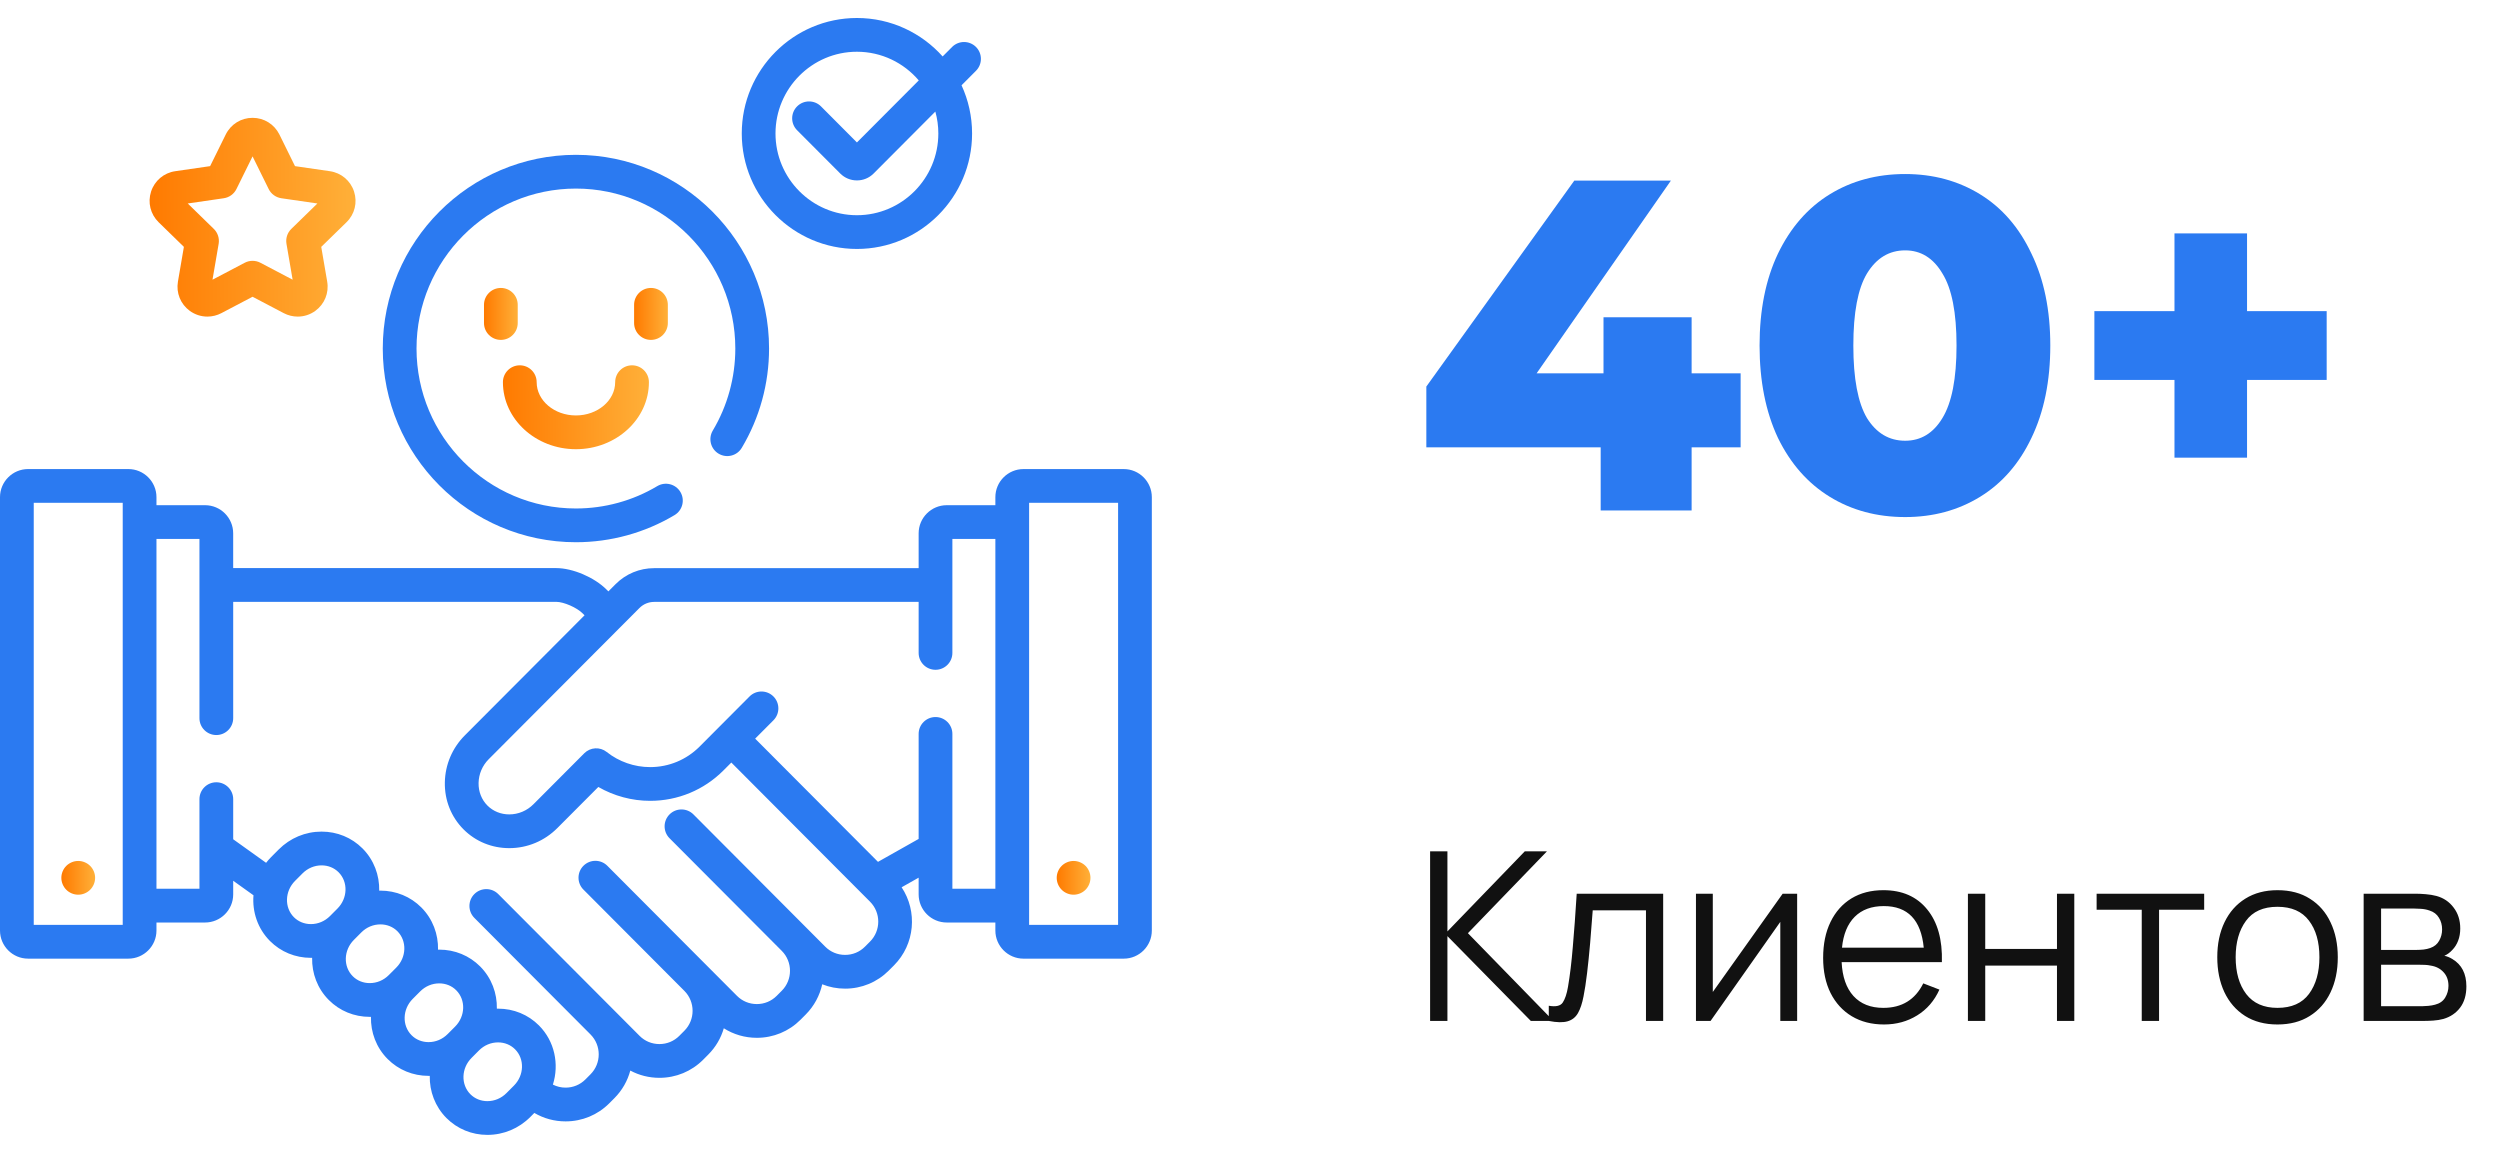 <svg width="191" height="88" viewBox="0 0 191 88" fill="none" xmlns="http://www.w3.org/2000/svg">
<path d="M5.978 68.355C6.316 68.355 6.648 68.218 6.888 67.977C7.13 67.736 7.267 67.404 7.267 67.066C7.267 66.726 7.13 66.394 6.888 66.153C6.648 65.915 6.316 65.777 5.978 65.777C5.638 65.777 5.306 65.915 5.065 66.153C4.826 66.394 4.687 66.726 4.687 67.066C4.687 67.404 4.826 67.736 5.065 67.977C5.306 68.218 5.638 68.355 5.978 68.355Z" fill="url(#paint0_linear)"/>
<path d="M85.852 35.837H78.194C77.01 35.837 76.046 36.8 76.046 37.985V38.597H72.332C71.147 38.597 70.184 39.561 70.184 40.746V43.407H49.98C48.864 43.407 47.814 43.843 47.025 44.635L46.479 45.182L46.342 45.045C45.41 44.11 43.758 43.404 42.497 43.402H17.815V40.745C17.815 39.561 16.852 38.597 15.667 38.597H11.954V37.984C11.954 36.8 10.99 35.836 9.806 35.836H2.148C0.963 35.836 0 36.8 0 37.984V71.092C0 72.276 0.963 73.24 2.148 73.24H9.806C10.99 73.24 11.954 72.277 11.954 71.092V70.48H15.668C16.852 70.48 17.816 69.515 17.816 68.331V67.29L19.366 68.399C19.265 69.662 19.683 70.945 20.629 71.895C21.455 72.723 22.564 73.179 23.753 73.179C23.784 73.179 23.815 73.177 23.846 73.177C23.821 74.351 24.244 75.522 25.124 76.403C25.949 77.232 27.058 77.688 28.247 77.688C28.278 77.688 28.309 77.686 28.341 77.686C28.315 78.859 28.739 80.031 29.618 80.912C30.443 81.74 31.552 82.196 32.742 82.196C32.772 82.196 32.803 82.195 32.834 82.194C32.809 83.368 33.234 84.539 34.112 85.421C34.938 86.248 36.047 86.705 37.236 86.705C38.472 86.705 39.638 86.218 40.519 85.334L40.823 85.028C41.539 85.449 42.356 85.674 43.21 85.674C44.475 85.674 45.661 85.182 46.55 84.291L46.941 83.899C47.544 83.294 47.948 82.564 48.155 81.792C48.831 82.154 49.591 82.346 50.381 82.346C51.645 82.346 52.831 81.854 53.72 80.963L54.111 80.57C54.689 79.991 55.085 79.297 55.299 78.56C56.046 79.034 56.913 79.289 57.822 79.289C59.087 79.289 60.273 78.798 61.162 77.906L61.552 77.514C62.209 76.855 62.63 76.049 62.818 75.199C63.366 75.418 63.956 75.532 64.565 75.532C65.83 75.532 67.016 75.041 67.905 74.149L68.296 73.758C69.911 72.138 70.107 69.625 68.884 67.788L70.184 67.054V68.331C70.184 69.516 71.147 70.48 72.332 70.48H76.046V71.093C76.046 72.277 77.01 73.241 78.194 73.241H85.852C87.037 73.241 88 72.277 88 71.093V37.985C88 36.8 87.037 35.837 85.852 35.837V35.837ZM9.376 70.662H2.578V38.415H9.376V70.662ZM23.753 70.601C23.254 70.601 22.794 70.414 22.455 70.075C21.716 69.333 21.755 68.089 22.542 67.299L23.113 66.726C23.507 66.332 24.024 66.114 24.57 66.114C25.069 66.114 25.529 66.301 25.868 66.64C26.607 67.381 26.568 68.626 25.781 69.415L25.21 69.988C24.817 70.383 24.299 70.601 23.753 70.601ZM28.247 75.109C27.748 75.109 27.288 74.923 26.95 74.583C26.21 73.843 26.249 72.597 27.036 71.808L27.607 71.235C28.001 70.84 28.519 70.623 29.065 70.623C29.564 70.623 30.024 70.809 30.362 71.147C31.101 71.889 31.062 73.134 30.276 73.924L29.704 74.496C29.311 74.892 28.793 75.109 28.247 75.109V75.109ZM32.742 79.618C32.243 79.618 31.781 79.431 31.444 79.092C30.705 78.351 30.744 77.106 31.53 76.317C31.53 76.317 31.53 76.317 31.53 76.317L32.102 75.743C32.102 75.743 32.102 75.743 32.102 75.743C32.496 75.348 33.013 75.13 33.559 75.13C34.057 75.13 34.519 75.317 34.856 75.657C35.596 76.398 35.557 77.642 34.77 78.432L34.198 79.005C33.805 79.4 33.287 79.618 32.742 79.618V79.618ZM38.693 83.514C38.299 83.909 37.782 84.127 37.236 84.127C36.737 84.127 36.276 83.94 35.938 83.6C35.2 82.859 35.238 81.614 36.025 80.826L36.596 80.252C36.99 79.857 37.508 79.639 38.053 79.639C38.552 79.639 39.013 79.826 39.351 80.166C40.09 80.907 40.051 82.152 39.265 82.94L38.693 83.514ZM66.47 71.937L66.079 72.329C65.678 72.732 65.14 72.954 64.565 72.954C63.991 72.954 63.453 72.732 63.052 72.329L52.978 62.221C52.476 61.717 51.659 61.715 51.155 62.218C50.651 62.72 50.649 63.537 51.152 64.041L59.727 72.645C60.565 73.486 60.565 74.854 59.727 75.694L59.336 76.086C58.934 76.489 58.397 76.711 57.822 76.711C57.248 76.711 56.71 76.489 56.309 76.086L46.4 66.146C45.898 65.642 45.082 65.641 44.577 66.144C44.073 66.646 44.072 67.462 44.575 67.966L52.242 75.659L52.285 75.701C53.123 76.542 53.123 77.91 52.285 78.75L51.895 79.142C51.493 79.545 50.955 79.767 50.381 79.767C49.806 79.767 49.268 79.545 48.867 79.142L38.067 68.308C37.564 67.803 36.748 67.802 36.243 68.304C35.739 68.807 35.739 69.623 36.241 70.127L45.114 79.03C45.952 79.87 45.952 81.238 45.114 82.078L44.724 82.47C44.322 82.873 43.785 83.095 43.21 83.095C42.867 83.095 42.537 83.014 42.241 82.864C42.732 81.306 42.381 79.553 41.177 78.345C40.352 77.517 39.242 77.061 38.053 77.061C38.022 77.061 37.991 77.062 37.96 77.063C37.986 75.889 37.561 74.718 36.683 73.836C35.857 73.008 34.748 72.552 33.559 72.552C33.528 72.552 33.497 72.554 33.466 72.554C33.491 71.38 33.067 70.209 32.188 69.327C31.363 68.5 30.253 68.044 29.065 68.044C29.033 68.044 29.003 68.045 28.972 68.046C28.997 66.871 28.573 65.701 27.694 64.819C26.868 63.991 25.759 63.535 24.57 63.535C23.334 63.535 22.169 64.021 21.287 64.906L20.716 65.479C20.576 65.619 20.448 65.766 20.33 65.919L17.816 64.12V61.055C17.816 60.344 17.238 59.766 16.527 59.766C15.815 59.766 15.238 60.344 15.238 61.055V67.901H11.954V41.175H15.238V54.868C15.238 55.58 15.815 56.157 16.527 56.157C17.238 56.157 17.816 55.58 17.816 54.868V45.981H42.495C43.071 45.981 44.072 46.419 44.516 46.865L44.659 47.008L35.514 56.182C34.554 57.144 34.012 58.419 33.986 59.77C33.96 61.138 34.468 62.414 35.414 63.364C36.337 64.289 37.577 64.798 38.906 64.798C40.291 64.798 41.597 64.252 42.584 63.261L45.712 60.124C46.909 60.813 48.279 61.184 49.67 61.184C51.789 61.184 53.781 60.357 55.279 58.854L55.873 58.258L66.47 68.888C67.308 69.729 67.308 71.097 66.47 71.937V71.937ZM72.762 67.901V56.071C72.762 55.359 72.185 54.782 71.473 54.782C70.761 54.782 70.184 55.359 70.184 56.071V64.094L67.078 65.846L57.694 56.432L59.091 55.03C59.594 54.526 59.592 53.71 59.088 53.207C58.584 52.705 57.767 52.706 57.265 53.21L53.453 57.035C52.443 58.048 51.099 58.607 49.67 58.607C48.469 58.607 47.291 58.197 46.352 57.451C45.839 57.043 45.101 57.086 44.638 57.55L40.758 61.442C40.258 61.944 39.6 62.22 38.906 62.22C38.266 62.22 37.675 61.98 37.24 61.544C36.791 61.093 36.551 60.48 36.563 59.819C36.577 59.136 36.852 58.49 37.34 58.001L48.851 46.455C49.152 46.152 49.554 45.985 49.98 45.985H70.184V49.883C70.184 50.596 70.761 51.172 71.473 51.172C72.185 51.172 72.762 50.596 72.762 49.883V41.175H76.046V67.901H72.762ZM85.422 70.662H78.624V38.415H85.422V70.662Z" fill="#2B7AF1"/>
<path d="M82.024 68.355C82.362 68.355 82.694 68.218 82.935 67.977C83.174 67.736 83.311 67.404 83.311 67.066C83.311 66.726 83.174 66.394 82.935 66.153C82.694 65.915 82.362 65.777 82.024 65.777C81.684 65.777 81.352 65.915 81.112 66.153C80.871 66.394 80.733 66.726 80.733 67.066C80.733 67.404 80.871 67.736 81.112 67.977C81.352 68.218 81.684 68.355 82.024 68.355Z" fill="url(#paint1_linear)"/>
<path d="M44 41.426C46.658 41.426 49.264 40.709 51.535 39.354C52.147 38.989 52.347 38.198 51.982 37.586C51.617 36.975 50.826 36.775 50.214 37.14C48.342 38.258 46.193 38.848 44 38.848C37.285 38.848 31.822 33.367 31.822 26.628C31.822 19.89 37.285 14.407 44 14.407C50.714 14.407 56.178 19.89 56.178 26.628C56.178 28.841 55.582 31.008 54.457 32.895C54.092 33.506 54.292 34.298 54.903 34.662C55.515 35.027 56.306 34.827 56.67 34.216C58.035 31.929 58.756 29.305 58.756 26.628C58.756 18.468 52.136 11.829 44 11.829C35.863 11.829 29.244 18.468 29.244 26.628C29.244 34.788 35.863 41.426 44 41.426Z" fill="#2B7AF1"/>
<path d="M39.555 24.679V23.288C39.555 22.577 38.978 21.999 38.266 21.999C37.554 21.999 36.977 22.577 36.977 23.288V24.679C36.977 25.391 37.554 25.968 38.266 25.968C38.978 25.968 39.555 25.391 39.555 24.679Z" fill="url(#paint2_linear)"/>
<path d="M51.023 24.679V23.288C51.023 22.577 50.446 21.999 49.734 21.999C49.022 21.999 48.445 22.577 48.445 23.288V24.679C48.445 25.391 49.022 25.968 49.734 25.968C50.446 25.968 51.023 25.391 51.023 24.679Z" fill="url(#paint3_linear)"/>
<path d="M44 34.319C47.075 34.319 49.577 32.022 49.577 29.198C49.577 28.487 49 27.91 48.288 27.91C47.577 27.91 46.999 28.487 46.999 29.198C46.999 30.6 45.654 31.74 44 31.74C42.346 31.74 41.001 30.6 41.001 29.198C41.001 28.487 40.424 27.91 39.712 27.91C39 27.91 38.423 28.487 38.423 29.198C38.423 32.022 40.924 34.319 44 34.319V34.319Z" fill="url(#paint4_linear)"/>
<path d="M65.469 19.02C70.321 19.02 74.267 15.063 74.267 10.198C74.267 8.884 73.978 7.638 73.462 6.516L74.565 5.409C75.068 4.905 75.067 4.089 74.563 3.586C74.058 3.084 73.242 3.085 72.74 3.589L72.018 4.313C70.406 2.511 68.068 1.375 65.469 1.375C60.618 1.375 56.671 5.333 56.671 10.197C56.671 15.062 60.617 19.02 65.469 19.02V19.02ZM65.469 3.953C67.358 3.953 69.052 4.804 70.194 6.143L65.469 10.883L62.724 8.128C62.221 7.624 61.405 7.624 60.901 8.126C60.396 8.628 60.395 9.444 60.897 9.949L64.192 13.254C64.533 13.596 64.986 13.784 65.469 13.784C65.952 13.784 66.405 13.596 66.746 13.254L71.46 8.524C71.609 9.057 71.689 9.618 71.689 10.198C71.689 13.641 68.899 16.442 65.469 16.442C62.039 16.442 59.248 13.641 59.248 10.198C59.249 6.755 62.039 3.953 65.469 3.953V3.953Z" fill="#2B7AF1"/>
<path d="M14.049 18.86L13.594 21.515C13.446 22.379 13.794 23.236 14.503 23.752C14.897 24.037 15.361 24.188 15.847 24.188C16.216 24.188 16.584 24.097 16.911 23.925L19.296 22.672L21.68 23.925C22.007 24.097 22.375 24.188 22.744 24.188C23.23 24.188 23.695 24.038 24.088 23.752C24.797 23.236 25.146 22.379 24.998 21.515L24.543 18.861L26.472 16.98C27.1 16.368 27.321 15.47 27.05 14.636C26.779 13.802 26.072 13.206 25.204 13.08L22.538 12.693L21.347 10.276C20.959 9.491 20.172 9.002 19.296 9.002C18.419 9.002 17.634 9.491 17.246 10.277L16.053 12.693L13.387 13.08C12.52 13.206 11.813 13.802 11.542 14.636C11.271 15.47 11.493 16.368 12.12 16.98L14.049 18.86ZM17.095 15.146C17.514 15.085 17.878 14.822 18.065 14.441L19.296 11.947L20.526 14.441C20.714 14.822 21.077 15.085 21.497 15.146L24.249 15.546L22.258 17.487C21.953 17.783 21.815 18.21 21.887 18.628L22.357 21.369L19.896 20.075C19.708 19.976 19.502 19.927 19.296 19.927C19.09 19.927 18.884 19.976 18.696 20.075L16.235 21.369L16.705 18.628C16.776 18.21 16.638 17.783 16.334 17.487L14.343 15.546L17.095 15.146Z" fill="url(#paint5_linear)"/>
<path d="M132.984 34.176H129.24V39H122.292V34.176H108.972V29.532L120.276 13.8H127.656L117.396 28.524H122.508V24.24H129.24V28.524H132.984V34.176ZM145.555 39.504C143.395 39.504 141.475 38.988 139.795 37.956C138.115 36.924 136.795 35.424 135.835 33.456C134.899 31.464 134.431 29.112 134.431 26.4C134.431 23.688 134.899 21.348 135.835 19.38C136.795 17.388 138.115 15.876 139.795 14.844C141.475 13.812 143.395 13.296 145.555 13.296C147.691 13.296 149.599 13.812 151.279 14.844C152.959 15.876 154.267 17.388 155.203 19.38C156.163 21.348 156.643 23.688 156.643 26.4C156.643 29.112 156.163 31.464 155.203 33.456C154.267 35.424 152.959 36.924 151.279 37.956C149.599 38.988 147.691 39.504 145.555 39.504ZM145.555 33.672C146.755 33.672 147.703 33.096 148.399 31.944C149.119 30.768 149.479 28.92 149.479 26.4C149.479 23.88 149.119 22.044 148.399 20.892C147.703 19.716 146.755 19.128 145.555 19.128C144.331 19.128 143.359 19.716 142.639 20.892C141.943 22.044 141.595 23.88 141.595 26.4C141.595 28.92 141.943 30.768 142.639 31.944C143.359 33.096 144.331 33.672 145.555 33.672ZM177.758 29.028H171.674V34.968H166.13V29.028H160.01V23.772H166.13V17.832H171.674V23.772H177.758V29.028Z" fill="#2B7AF1"/>
<path d="M109.26 78H110.583V71.52L116.955 78H118.683L112.149 71.295L118.188 65.04H116.496L110.583 71.16V65.04H109.26V78ZM118.327 78C118.939 78.12 119.419 78.129 119.767 78.027C120.115 77.925 120.379 77.715 120.559 77.397C120.739 77.079 120.88 76.653 120.982 76.119C121.078 75.645 121.168 75.057 121.252 74.355C121.336 73.653 121.414 72.888 121.486 72.06C121.558 71.232 121.624 70.395 121.684 69.549H125.752V78H127.066V68.28H120.46C120.364 69.822 120.265 71.175 120.163 72.339C120.067 73.503 119.944 74.523 119.794 75.399C119.704 75.927 119.572 76.323 119.398 76.587C119.23 76.851 118.873 76.935 118.327 76.839V78ZM137.302 68.28H136.195L130.858 75.786V68.28H129.571V78H130.687L136.015 70.431V78H137.302V68.28ZM143.941 78.27C144.883 78.27 145.726 78.039 146.47 77.577C147.22 77.115 147.787 76.458 148.171 75.606L146.938 75.129C146.32 76.377 145.303 77.001 143.887 77.001C142.915 77.001 142.153 76.698 141.601 76.092C141.055 75.486 140.755 74.625 140.701 73.509H148.36C148.408 71.793 148.033 70.449 147.235 69.477C146.443 68.499 145.327 68.01 143.887 68.01C142.951 68.01 142.138 68.22 141.448 68.64C140.764 69.06 140.233 69.657 139.855 70.431C139.477 71.205 139.288 72.123 139.288 73.185C139.288 74.211 139.477 75.105 139.855 75.867C140.239 76.629 140.779 77.22 141.475 77.64C142.177 78.06 142.999 78.27 143.941 78.27ZM143.923 69.225C145.753 69.225 146.77 70.284 146.974 72.402H140.728C140.83 71.376 141.154 70.59 141.7 70.044C142.246 69.498 142.987 69.225 143.923 69.225ZM150.349 78H151.672V73.77H157.153V78H158.476V68.28H157.153V72.501H151.672V68.28H150.349V78ZM163.629 78H164.952V69.504H168.399V68.28H160.182V69.504H163.629V78ZM173.999 78.27C174.959 78.27 175.781 78.054 176.465 77.622C177.155 77.19 177.683 76.59 178.049 75.822C178.421 75.048 178.607 74.151 178.607 73.131C178.607 72.129 178.424 71.244 178.058 70.476C177.698 69.702 177.173 69.099 176.483 68.667C175.799 68.229 174.971 68.01 173.999 68.01C173.051 68.01 172.232 68.226 171.542 68.658C170.858 69.084 170.33 69.681 169.958 70.449C169.586 71.217 169.4 72.111 169.4 73.131C169.4 74.133 169.58 75.021 169.94 75.795C170.306 76.569 170.831 77.175 171.515 77.613C172.205 78.051 173.033 78.27 173.999 78.27ZM173.999 77.001C172.949 77.001 172.154 76.65 171.614 75.948C171.074 75.24 170.804 74.301 170.804 73.131C170.804 71.997 171.065 71.073 171.587 70.359C172.109 69.639 172.913 69.279 173.999 69.279C175.073 69.279 175.874 69.63 176.402 70.332C176.936 71.028 177.203 71.961 177.203 73.131C177.203 74.277 176.939 75.21 176.411 75.93C175.883 76.644 175.079 77.001 173.999 77.001ZM180.583 78H185.11C185.356 78 185.617 77.991 185.893 77.973C186.175 77.955 186.436 77.913 186.676 77.847C187.21 77.691 187.636 77.403 187.954 76.983C188.272 76.563 188.431 76.02 188.431 75.354C188.431 74.394 188.077 73.701 187.369 73.275C187.153 73.143 186.946 73.059 186.748 73.023C186.97 72.927 187.174 72.777 187.36 72.573C187.552 72.375 187.699 72.141 187.801 71.871C187.909 71.595 187.963 71.283 187.963 70.935C187.963 70.311 187.795 69.78 187.459 69.342C187.129 68.898 186.691 68.601 186.145 68.451C185.893 68.385 185.62 68.34 185.326 68.316C185.038 68.292 184.792 68.28 184.588 68.28H180.583V78ZM181.915 72.573V69.414H184.453C184.519 69.414 184.675 69.42 184.921 69.432C185.173 69.444 185.407 69.489 185.623 69.567C185.941 69.669 186.178 69.852 186.334 70.116C186.496 70.374 186.577 70.671 186.577 71.007C186.577 71.319 186.502 71.607 186.352 71.871C186.208 72.135 185.98 72.321 185.668 72.429C185.518 72.483 185.347 72.522 185.155 72.546C184.963 72.564 184.789 72.573 184.633 72.573H181.915ZM181.915 76.875V73.707H184.858C184.978 73.707 185.113 73.71 185.263 73.716C185.419 73.722 185.563 73.74 185.695 73.77C186.103 73.83 186.433 73.998 186.685 74.274C186.937 74.544 187.063 74.892 187.063 75.318C187.063 75.642 186.979 75.942 186.811 76.218C186.649 76.488 186.391 76.668 186.037 76.758C185.887 76.8 185.716 76.83 185.524 76.848C185.332 76.866 185.173 76.875 185.047 76.875H181.915Z" fill="#111111"/>
<defs>
<linearGradient id="paint0_linear" x1="4.687" y1="67.066" x2="7.268" y2="67.056" gradientUnits="userSpaceOnUse">
<stop stop-color="#FF7A00"/>
<stop offset="1" stop-color="#FFB039"/>
</linearGradient>
<linearGradient id="paint1_linear" x1="80.733" y1="67.066" x2="83.311" y2="67.056" gradientUnits="userSpaceOnUse">
<stop stop-color="#FF7A00"/>
<stop offset="1" stop-color="#FFB039"/>
</linearGradient>
<linearGradient id="paint2_linear" x1="36.977" y1="23.984" x2="39.556" y2="23.977" gradientUnits="userSpaceOnUse">
<stop stop-color="#FF7A00"/>
<stop offset="1" stop-color="#FFB039"/>
</linearGradient>
<linearGradient id="paint3_linear" x1="48.445" y1="23.984" x2="51.023" y2="23.977" gradientUnits="userSpaceOnUse">
<stop stop-color="#FF7A00"/>
<stop offset="1" stop-color="#FFB039"/>
</linearGradient>
<linearGradient id="paint4_linear" x1="38.423" y1="31.114" x2="49.579" y2="31.036" gradientUnits="userSpaceOnUse">
<stop stop-color="#FF7A00"/>
<stop offset="1" stop-color="#FFB039"/>
</linearGradient>
<linearGradient id="paint5_linear" x1="11.428" y1="16.595" x2="27.167" y2="16.529" gradientUnits="userSpaceOnUse">
<stop stop-color="#FF7A00"/>
<stop offset="1" stop-color="#FFB039"/>
</linearGradient>
</defs>
</svg>
